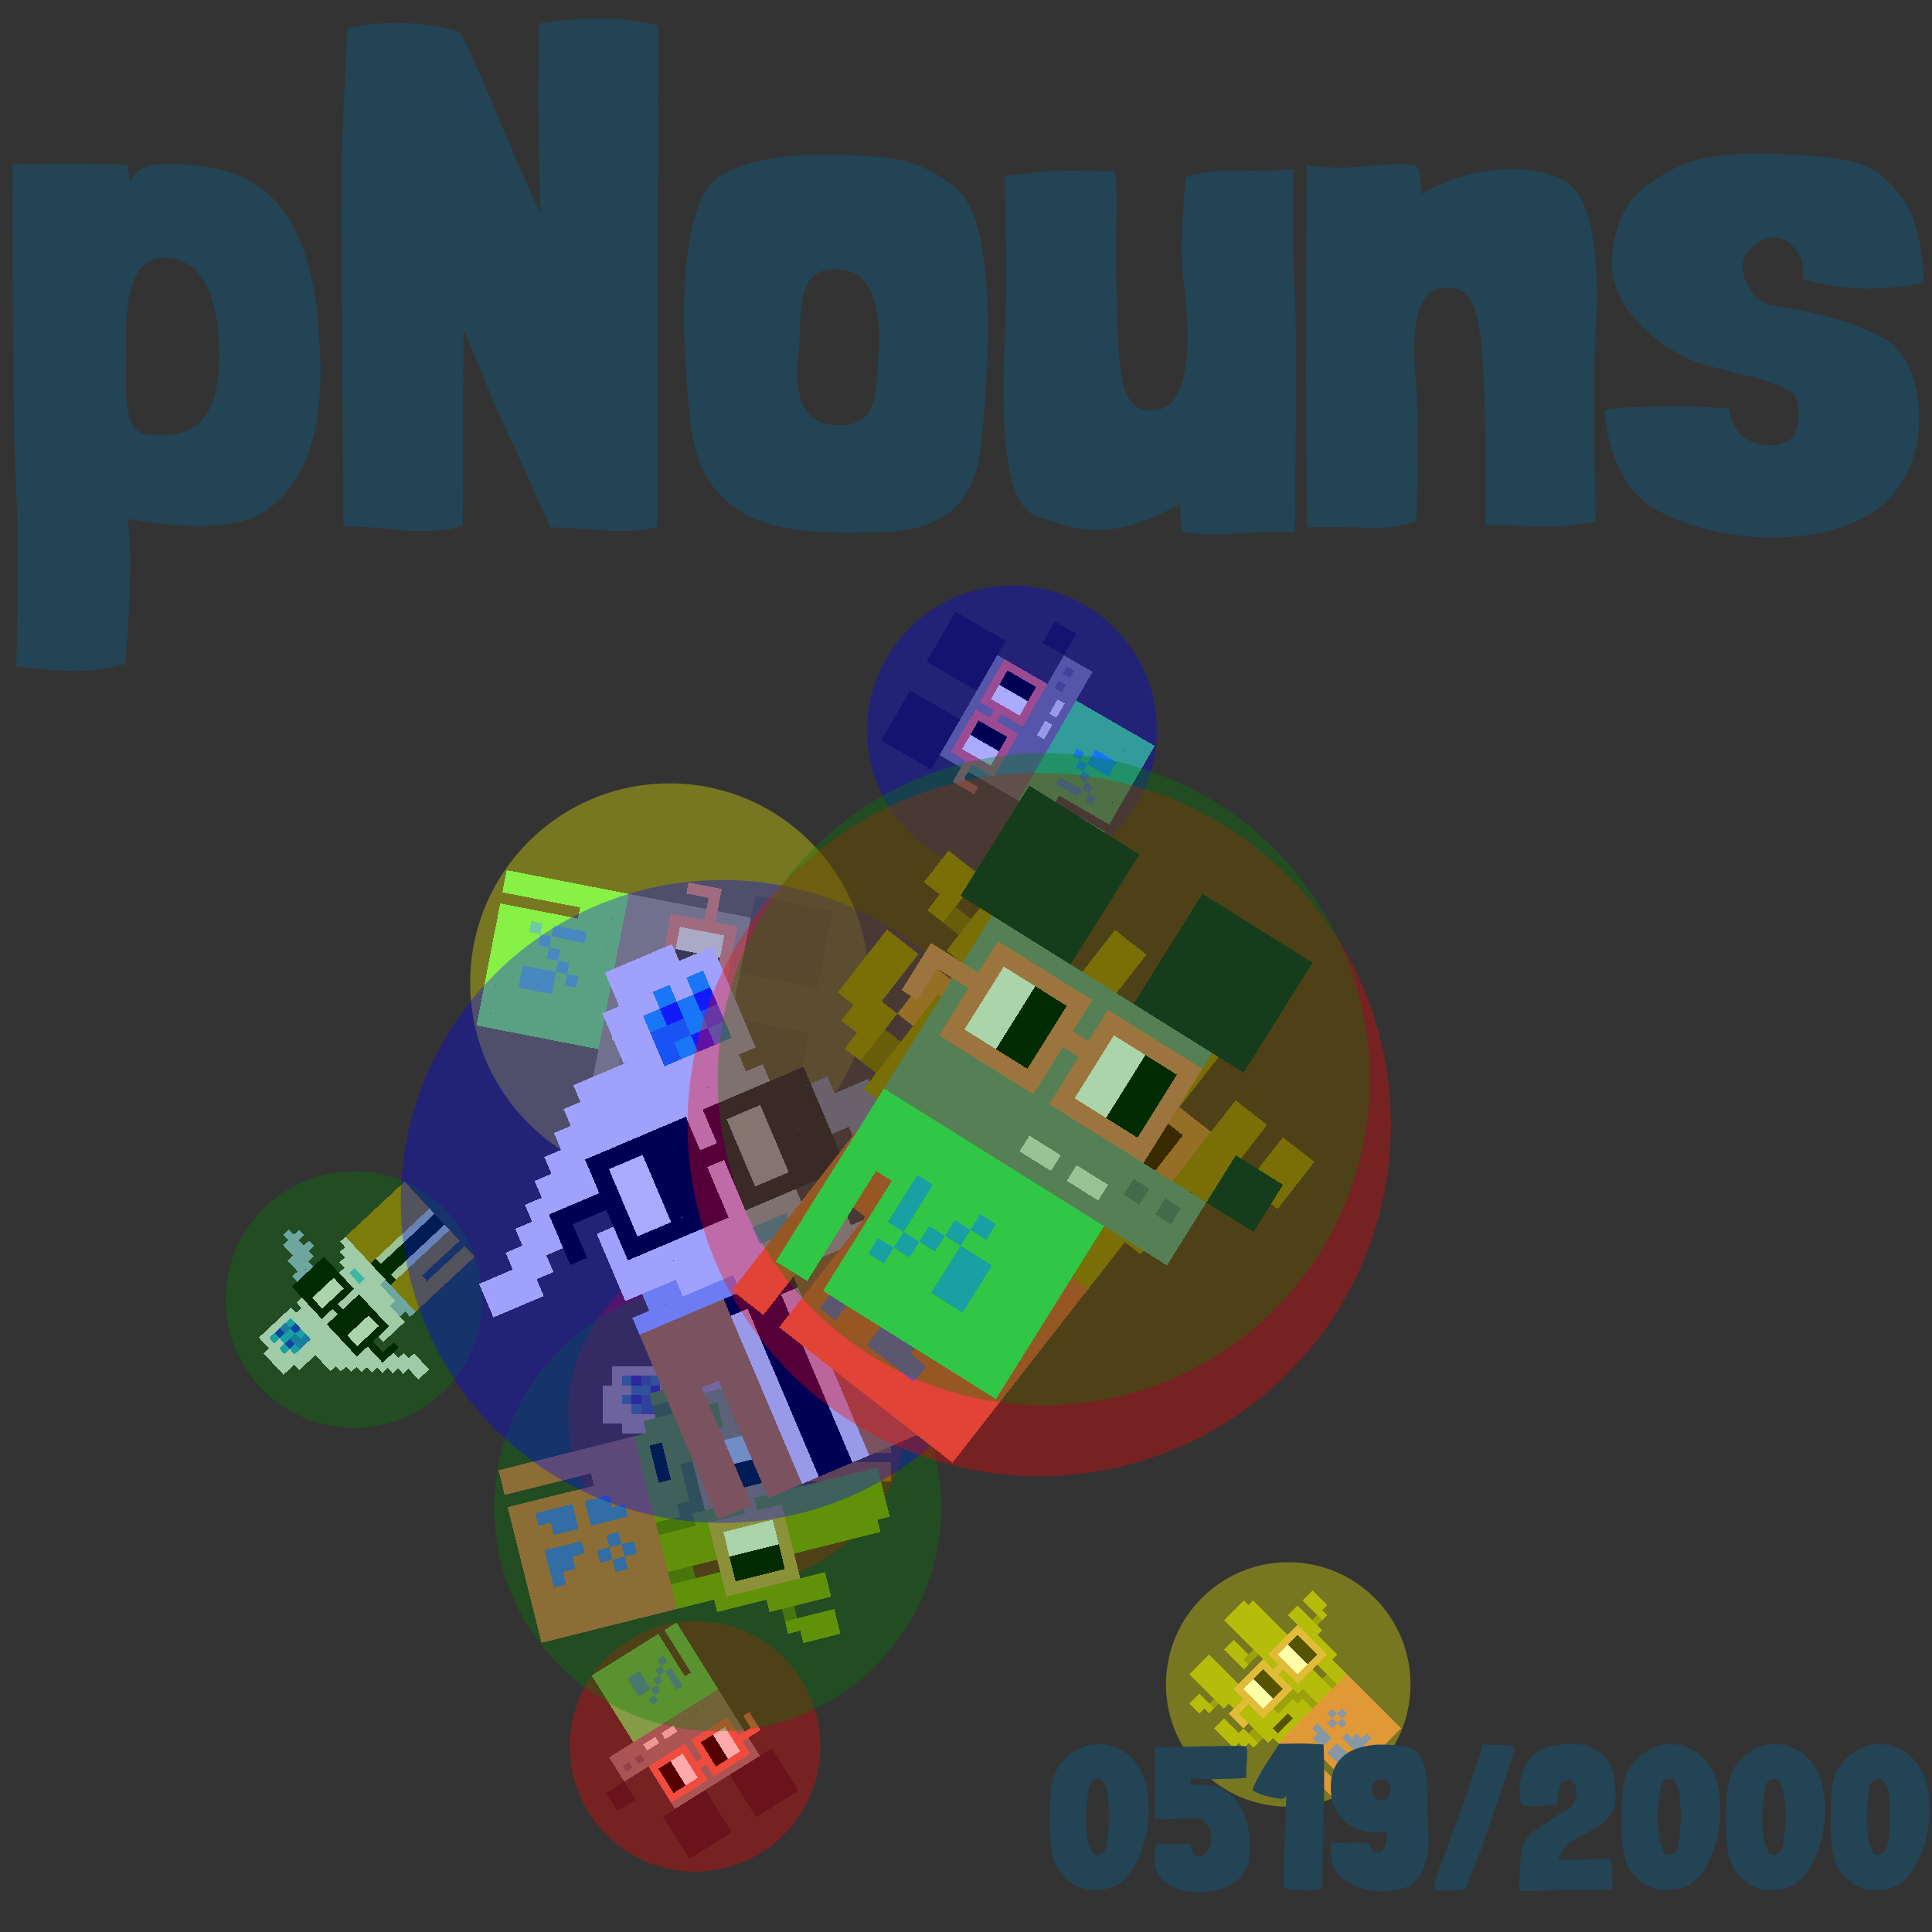 <svg viewBox="0 0 1024 1024"  xmlns="http://www.w3.org/2000/svg">
<rect x="0" y="0" width="1024" height="1024" fill="#333333" stroke="none"/>
<defs>
<g id="nouns519" transform="scale(3.2)" shape-rendering="crispEdges">
<rect width="140" height="10" x="90" y="210" fill="#4bea69" /><rect width="140" height="10" x="90" y="220" fill="#4bea69" /><rect width="140" height="10" x="90" y="230" fill="#4bea69" /><rect width="140" height="10" x="90" y="240" fill="#4bea69" /><rect width="20" height="10" x="90" y="250" fill="#4bea69" /><rect width="110" height="10" x="120" y="250" fill="#4bea69" /><rect width="20" height="10" x="90" y="260" fill="#4bea69" /><rect width="110" height="10" x="120" y="260" fill="#4bea69" /><rect width="20" height="10" x="90" y="270" fill="#4bea69" /><rect width="110" height="10" x="120" y="270" fill="#4bea69" /><rect width="20" height="10" x="90" y="280" fill="#4bea69" /><rect width="110" height="10" x="120" y="280" fill="#4bea69" /><rect width="20" height="10" x="90" y="290" fill="#4bea69" /><rect width="110" height="10" x="120" y="290" fill="#4bea69" /><rect width="20" height="10" x="90" y="300" fill="#4bea69" /><rect width="110" height="10" x="120" y="300" fill="#4bea69" /><rect width="20" height="10" x="90" y="310" fill="#4bea69" /><rect width="110" height="10" x="120" y="310" fill="#4bea69" /><rect width="10" height="10" x="130" y="240" fill="#26b1f3" /><rect width="10" height="10" x="170" y="240" fill="#26b1f3" /><rect width="10" height="10" x="130" y="250" fill="#26b1f3" /><rect width="10" height="10" x="160" y="250" fill="#26b1f3" /><rect width="10" height="10" x="130" y="260" fill="#26b1f3" /><rect width="10" height="10" x="150" y="260" fill="#26b1f3" /><rect width="20" height="10" x="170" y="260" fill="#26b1f3" /><rect width="10" height="10" x="140" y="270" fill="#26b1f3" /><rect width="20" height="10" x="170" y="270" fill="#26b1f3" /><rect width="10" height="10" x="130" y="280" fill="#26b1f3" /><rect width="20" height="10" x="170" y="280" fill="#26b1f3" /><rect width="70" height="10" x="70" y="30" fill="#1f1d29" /><rect width="70" height="10" x="180" y="30" fill="#1f1d29" /><rect width="70" height="10" x="70" y="40" fill="#1f1d29" /><rect width="70" height="10" x="180" y="40" fill="#1f1d29" /><rect width="70" height="10" x="70" y="50" fill="#1f1d29" /><rect width="70" height="10" x="180" y="50" fill="#1f1d29" /><rect width="70" height="10" x="70" y="60" fill="#1f1d29" /><rect width="70" height="10" x="180" y="60" fill="#1f1d29" /><rect width="70" height="10" x="70" y="70" fill="#1f1d29" /><rect width="70" height="10" x="180" y="70" fill="#1f1d29" /><rect width="70" height="10" x="70" y="80" fill="#1f1d29" /><rect width="70" height="10" x="180" y="80" fill="#1f1d29" /><rect width="70" height="10" x="70" y="90" fill="#1f1d29" /><rect width="70" height="10" x="180" y="90" fill="#1f1d29" /><rect width="140" height="10" x="90" y="100" fill="#807f7e" /><rect width="140" height="10" x="90" y="110" fill="#807f7e" /><rect width="140" height="10" x="90" y="120" fill="#807f7e" /><rect width="140" height="10" x="90" y="130" fill="#807f7e" /><rect width="140" height="10" x="90" y="140" fill="#807f7e" /><rect width="30" height="10" x="270" y="140" fill="#1f1d29" /><rect width="140" height="10" x="90" y="150" fill="#807f7e" /><rect width="30" height="10" x="270" y="150" fill="#1f1d29" /><rect width="140" height="10" x="90" y="160" fill="#807f7e" /><rect width="30" height="10" x="270" y="160" fill="#1f1d29" /><rect width="180" height="10" x="90" y="170" fill="#807f7e" /><rect width="140" height="10" x="90" y="180" fill="#807f7e" /><rect width="10" height="10" x="230" y="180" fill="#62616d" /><rect width="10" height="10" x="240" y="180" fill="#807f7e" /><rect width="10" height="10" x="250" y="180" fill="#62616d" /><rect width="10" height="10" x="260" y="180" fill="#807f7e" /><rect width="80" height="10" x="90" y="190" fill="#807f7e" /><rect width="20" height="10" x="170" y="190" fill="#e5e5de" /><rect width="10" height="10" x="190" y="190" fill="#807f7e" /><rect width="20" height="10" x="200" y="190" fill="#e5e5de" /><rect width="50" height="10" x="220" y="190" fill="#807f7e" /><rect width="180" height="10" x="90" y="200" fill="#807f7e" /><rect width="60" height="10" x="100" y="110" fill="#e8705b" /><rect width="60" height="10" x="170" y="110" fill="#e8705b" /><rect width="10" height="10" x="100" y="120" fill="#e8705b" /><rect width="20" height="10" x="110" y="120" fill="#ffffff" /><rect width="20" height="10" x="130" y="120" fill="#000000" /><rect width="10" height="10" x="150" y="120" fill="#e8705b" /><rect width="10" height="10" x="170" y="120" fill="#e8705b" /><rect width="20" height="10" x="180" y="120" fill="#ffffff" /><rect width="20" height="10" x="200" y="120" fill="#000000" /><rect width="10" height="10" x="220" y="120" fill="#e8705b" /><rect width="40" height="10" x="70" y="130" fill="#e8705b" /><rect width="20" height="10" x="110" y="130" fill="#ffffff" /><rect width="20" height="10" x="130" y="130" fill="#000000" /><rect width="30" height="10" x="150" y="130" fill="#e8705b" /><rect width="20" height="10" x="180" y="130" fill="#ffffff" /><rect width="20" height="10" x="200" y="130" fill="#000000" /><rect width="10" height="10" x="220" y="130" fill="#e8705b" /><rect width="10" height="10" x="70" y="140" fill="#e8705b" /><rect width="10" height="10" x="100" y="140" fill="#e8705b" /><rect width="20" height="10" x="110" y="140" fill="#ffffff" /><rect width="20" height="10" x="130" y="140" fill="#000000" /><rect width="10" height="10" x="150" y="140" fill="#e8705b" /><rect width="10" height="10" x="170" y="140" fill="#e8705b" /><rect width="20" height="10" x="180" y="140" fill="#ffffff" /><rect width="20" height="10" x="200" y="140" fill="#000000" /><rect width="10" height="10" x="220" y="140" fill="#e8705b" /><rect width="10" height="10" x="70" y="150" fill="#e8705b" /><rect width="10" height="10" x="100" y="150" fill="#e8705b" /><rect width="20" height="10" x="110" y="150" fill="#ffffff" /><rect width="20" height="10" x="130" y="150" fill="#000000" /><rect width="10" height="10" x="150" y="150" fill="#e8705b" /><rect width="10" height="10" x="170" y="150" fill="#e8705b" /><rect width="20" height="10" x="180" y="150" fill="#ffffff" /><rect width="20" height="10" x="200" y="150" fill="#000000" /><rect width="10" height="10" x="220" y="150" fill="#e8705b" /><rect width="60" height="10" x="100" y="160" fill="#e8705b" /><rect width="60" height="10" x="170" y="160" fill="#e8705b" />
</g>
<g id="nouns520" transform="scale(3.2)" shape-rendering="crispEdges">
<rect width="140" height="10" x="90" y="210" fill="#b87b11" /><rect width="140" height="10" x="90" y="220" fill="#b87b11" /><rect width="140" height="10" x="90" y="230" fill="#b87b11" /><rect width="140" height="10" x="90" y="240" fill="#b87b11" /><rect width="20" height="10" x="90" y="250" fill="#b87b11" /><rect width="110" height="10" x="120" y="250" fill="#b87b11" /><rect width="20" height="10" x="90" y="260" fill="#b87b11" /><rect width="110" height="10" x="120" y="260" fill="#b87b11" /><rect width="20" height="10" x="90" y="270" fill="#b87b11" /><rect width="110" height="10" x="120" y="270" fill="#b87b11" /><rect width="20" height="10" x="90" y="280" fill="#b87b11" /><rect width="110" height="10" x="120" y="280" fill="#b87b11" /><rect width="20" height="10" x="90" y="290" fill="#b87b11" /><rect width="110" height="10" x="120" y="290" fill="#b87b11" /><rect width="20" height="10" x="90" y="300" fill="#b87b11" /><rect width="110" height="10" x="120" y="300" fill="#b87b11" /><rect width="20" height="10" x="90" y="310" fill="#b87b11" /><rect width="110" height="10" x="120" y="310" fill="#b87b11" /><rect width="40" height="10" x="140" y="210" fill="#000000" /><rect width="10" height="10" x="140" y="220" fill="#e5e5de" /><rect width="20" height="10" x="150" y="220" fill="#000000" /><rect width="10" height="10" x="170" y="220" fill="#e5e5de" /><rect width="10" height="10" x="140" y="230" fill="#e5e5de" /><rect width="20" height="10" x="150" y="230" fill="#000000" /><rect width="10" height="10" x="170" y="230" fill="#e5e5de" /><rect width="10" height="10" x="140" y="240" fill="#e5e5de" /><rect width="20" height="10" x="150" y="240" fill="#000000" /><rect width="10" height="10" x="170" y="240" fill="#e5e5de" /><rect width="10" height="10" x="140" y="250" fill="#e5e5de" /><rect width="20" height="10" x="150" y="250" fill="#000000" /><rect width="10" height="10" x="170" y="250" fill="#e5e5de" /><rect width="10" height="10" x="140" y="260" fill="#e5e5de" /><rect width="20" height="10" x="150" y="260" fill="#000000" /><rect width="10" height="10" x="170" y="260" fill="#e5e5de" /><rect width="10" height="10" x="140" y="270" fill="#e5e5de" /><rect width="20" height="10" x="150" y="270" fill="#000000" /><rect width="10" height="10" x="170" y="270" fill="#e5e5de" /><rect width="10" height="10" x="140" y="280" fill="#e5e5de" /><rect width="20" height="10" x="150" y="280" fill="#000000" /><rect width="10" height="10" x="170" y="280" fill="#e5e5de" /><rect width="10" height="10" x="140" y="290" fill="#e5e5de" /><rect width="20" height="10" x="150" y="290" fill="#000000" /><rect width="10" height="10" x="170" y="290" fill="#e5e5de" /><rect width="10" height="10" x="140" y="300" fill="#e5e5de" /><rect width="20" height="10" x="150" y="300" fill="#000000" /><rect width="10" height="10" x="170" y="300" fill="#e5e5de" /><rect width="10" height="10" x="140" y="310" fill="#e5e5de" /><rect width="20" height="10" x="150" y="310" fill="#000000" /><rect width="10" height="10" x="170" y="310" fill="#e5e5de" /><rect width="40" height="10" x="150" y="20" fill="#eff2fa" /><rect width="60" height="10" x="150" y="30" fill="#eff2fa" /><rect width="30" height="10" x="140" y="40" fill="#eff2fa" /><rect width="10" height="10" x="170" y="40" fill="#26b1f3" /><rect width="10" height="10" x="180" y="40" fill="#eff2fa" /><rect width="10" height="10" x="190" y="40" fill="#26b1f3" /><rect width="10" height="10" x="200" y="40" fill="#eff2fa" /><rect width="20" height="10" x="140" y="50" fill="#eff2fa" /><rect width="10" height="10" x="160" y="50" fill="#26b1f3" /><rect width="10" height="10" x="170" y="50" fill="#1929f4" /><rect width="10" height="10" x="180" y="50" fill="#26b1f3" /><rect width="10" height="10" x="190" y="50" fill="#1929f4" /><rect width="10" height="10" x="200" y="50" fill="#eff2fa" /><rect width="20" height="10" x="140" y="60" fill="#eff2fa" /><rect width="20" height="10" x="160" y="60" fill="#257ced" /><rect width="10" height="10" x="180" y="60" fill="#26b1f3" /><rect width="10" height="10" x="190" y="60" fill="#257ced" /><rect width="10" height="10" x="200" y="60" fill="#eff2fa" /><rect width="50" height="10" x="110" y="70" fill="#eff2fa" /><rect width="10" height="10" x="160" y="70" fill="#257ced" /><rect width="10" height="10" x="170" y="70" fill="#26b1f3" /><rect width="10" height="10" x="180" y="70" fill="#1929f4" /><rect width="10" height="10" x="190" y="70" fill="#26b1f3" /><rect width="10" height="10" x="200" y="70" fill="#eff2fa" /><rect width="110" height="10" x="100" y="80" fill="#eff2fa" /><rect width="110" height="10" x="90" y="90" fill="#eff2fa" /><rect width="130" height="10" x="80" y="100" fill="#eff2fa" /><rect width="140" height="10" x="70" y="110" fill="#eff2fa" /><rect width="10" height="10" x="210" y="110" fill="#a3baed" /><rect width="40" height="10" x="60" y="120" fill="#eff2fa" /><rect width="100" height="10" x="110" y="120" fill="#eff2fa" /><rect width="30" height="10" x="210" y="120" fill="#a3baed" /><rect width="40" height="10" x="50" y="130" fill="#eff2fa" /><rect width="100" height="10" x="110" y="130" fill="#eff2fa" /><rect width="50" height="10" x="210" y="130" fill="#a3baed" /><rect width="40" height="10" x="40" y="140" fill="#eff2fa" /><rect width="110" height="10" x="100" y="140" fill="#eff2fa" /><rect width="70" height="10" x="210" y="140" fill="#a3baed" /><rect width="40" height="10" x="20" y="150" fill="#eff2fa" /><rect width="120" height="10" x="90" y="150" fill="#eff2fa" /><rect width="50" height="10" x="240" y="150" fill="#a3baed" /><rect width="30" height="10" x="20" y="160" fill="#eff2fa" /><rect width="120" height="10" x="90" y="160" fill="#eff2fa" /><rect width="10" height="10" x="250" y="160" fill="#a3baed" /><rect width="10" height="10" x="270" y="160" fill="#a3baed" /><rect width="110" height="10" x="90" y="170" fill="#eff2fa" /><rect width="80" height="10" x="90" y="180" fill="#eff2fa" /><rect width="20" height="10" x="170" y="180" fill="#5fd4fb" /><rect width="20" height="10" x="190" y="180" fill="#eff2fa" /><rect width="20" height="10" x="100" y="190" fill="#a3baed" /><rect width="100" height="10" x="120" y="190" fill="#eff2fa" /><rect width="60" height="10" x="90" y="200" fill="#a3baed" /><rect width="80" height="10" x="150" y="200" fill="#eff2fa" /><rect width="60" height="10" x="100" y="110" fill="#000000" /><rect width="60" height="10" x="170" y="110" fill="#000000" /><rect width="10" height="10" x="100" y="120" fill="#000000" /><rect width="20" height="10" x="110" y="120" fill="#ffffff" /><rect width="30" height="10" x="130" y="120" fill="#000000" /><rect width="10" height="10" x="170" y="120" fill="#000000" /><rect width="20" height="10" x="180" y="120" fill="#ffffff" /><rect width="30" height="10" x="200" y="120" fill="#000000" /><rect width="40" height="10" x="70" y="130" fill="#000000" /><rect width="20" height="10" x="110" y="130" fill="#ffffff" /><rect width="50" height="10" x="130" y="130" fill="#000000" /><rect width="20" height="10" x="180" y="130" fill="#ffffff" /><rect width="30" height="10" x="200" y="130" fill="#000000" /><rect width="10" height="10" x="70" y="140" fill="#000000" /><rect width="10" height="10" x="100" y="140" fill="#000000" /><rect width="20" height="10" x="110" y="140" fill="#ffffff" /><rect width="30" height="10" x="130" y="140" fill="#000000" /><rect width="10" height="10" x="170" y="140" fill="#000000" /><rect width="20" height="10" x="180" y="140" fill="#ffffff" /><rect width="30" height="10" x="200" y="140" fill="#000000" /><rect width="10" height="10" x="70" y="150" fill="#000000" /><rect width="10" height="10" x="100" y="150" fill="#000000" /><rect width="20" height="10" x="110" y="150" fill="#ffffff" /><rect width="30" height="10" x="130" y="150" fill="#000000" /><rect width="10" height="10" x="170" y="150" fill="#000000" /><rect width="20" height="10" x="180" y="150" fill="#ffffff" /><rect width="30" height="10" x="200" y="150" fill="#000000" /><rect width="60" height="10" x="100" y="160" fill="#000000" /><rect width="60" height="10" x="170" y="160" fill="#000000" />
</g>
<g id="nouns521" transform="scale(3.2)" shape-rendering="crispEdges">
<rect width="140" height="10" x="90" y="210" fill="#d26451" /><rect width="140" height="10" x="90" y="220" fill="#d26451" /><rect width="140" height="10" x="90" y="230" fill="#d26451" /><rect width="140" height="10" x="90" y="240" fill="#d26451" /><rect width="20" height="10" x="90" y="250" fill="#d26451" /><rect width="110" height="10" x="120" y="250" fill="#d26451" /><rect width="20" height="10" x="90" y="260" fill="#d26451" /><rect width="110" height="10" x="120" y="260" fill="#d26451" /><rect width="20" height="10" x="90" y="270" fill="#d26451" /><rect width="110" height="10" x="120" y="270" fill="#d26451" /><rect width="20" height="10" x="90" y="280" fill="#d26451" /><rect width="110" height="10" x="120" y="280" fill="#d26451" /><rect width="20" height="10" x="90" y="290" fill="#d26451" /><rect width="110" height="10" x="120" y="290" fill="#d26451" /><rect width="20" height="10" x="90" y="300" fill="#d26451" /><rect width="110" height="10" x="120" y="300" fill="#d26451" /><rect width="20" height="10" x="90" y="310" fill="#d26451" /><rect width="110" height="10" x="120" y="310" fill="#d26451" /><rect width="10" height="10" x="140" y="230" fill="#4b65f7" /><rect width="10" height="10" x="170" y="230" fill="#4b65f7" /><rect width="20" height="10" x="130" y="240" fill="#4b65f7" /><rect width="10" height="10" x="160" y="240" fill="#4b65f7" /><rect width="10" height="10" x="180" y="240" fill="#4b65f7" /><rect width="20" height="10" x="130" y="250" fill="#4b65f7" /><rect width="10" height="10" x="170" y="250" fill="#4b65f7" /><rect width="20" height="10" x="130" y="270" fill="#4b65f7" /><rect width="10" height="10" x="160" y="270" fill="#4b65f7" /><rect width="20" height="10" x="130" y="280" fill="#4b65f7" /><rect width="20" height="10" x="160" y="280" fill="#4b65f7" /><rect width="10" height="10" x="130" y="290" fill="#4b65f7" /><rect width="30" height="10" x="160" y="290" fill="#4b65f7" /><rect width="40" height="10" x="160" y="30" fill="#909b0e" /><rect width="50" height="10" x="160" y="40" fill="#909b0e" /><rect width="40" height="10" x="70" y="50" fill="#909b0e" /><rect width="50" height="10" x="160" y="50" fill="#909b0e" /><rect width="40" height="10" x="70" y="60" fill="#909b0e" /><rect width="20" height="10" x="130" y="60" fill="#909b0e" /><rect width="50" height="10" x="160" y="60" fill="#909b0e" /><rect width="40" height="10" x="70" y="70" fill="#909b0e" /><rect width="20" height="10" x="130" y="70" fill="#909b0e" /><rect width="50" height="10" x="160" y="70" fill="#909b0e" /><rect width="20" height="10" x="40" y="80" fill="#909b0e" /><rect width="40" height="10" x="70" y="80" fill="#909b0e" /><rect width="20" height="10" x="130" y="80" fill="#909b0e" /><rect width="50" height="10" x="160" y="80" fill="#909b0e" /><rect width="20" height="10" x="40" y="90" fill="#909b0e" /><rect width="40" height="10" x="70" y="90" fill="#909b0e" /><rect width="10" height="10" x="130" y="90" fill="#909b0e" /><rect width="20" height="10" x="140" y="90" fill="#6b7212" /><rect width="50" height="10" x="160" y="90" fill="#909b0e" /><rect width="20" height="10" x="230" y="90" fill="#909b0e" /><rect width="20" height="10" x="260" y="90" fill="#909b0e" /><rect width="10" height="10" x="50" y="100" fill="#909b0e" /><rect width="10" height="10" x="60" y="100" fill="#6b7212" /><rect width="40" height="10" x="70" y="100" fill="#909b0e" /><rect width="50" height="10" x="160" y="100" fill="#909b0e" /><rect width="20" height="10" x="230" y="100" fill="#909b0e" /><rect width="20" height="10" x="260" y="100" fill="#909b0e" /><rect width="40" height="10" x="70" y="110" fill="#909b0e" /><rect width="50" height="10" x="160" y="110" fill="#909b0e" /><rect width="30" height="10" x="220" y="110" fill="#909b0e" /><rect width="20" height="10" x="260" y="110" fill="#909b0e" /><rect width="30" height="10" x="80" y="120" fill="#909b0e" /><rect width="40" height="10" x="160" y="120" fill="#909b0e" /><rect width="30" height="10" x="220" y="120" fill="#909b0e" /><rect width="10" height="10" x="250" y="120" fill="#6b7212" /><rect width="10" height="10" x="260" y="120" fill="#909b0e" /><rect width="20" height="10" x="40" y="130" fill="#909b0e" /><rect width="40" height="10" x="80" y="130" fill="#909b0e" /><rect width="10" height="10" x="140" y="130" fill="#909b0e" /><rect width="40" height="10" x="160" y="130" fill="#909b0e" /><rect width="30" height="10" x="220" y="130" fill="#909b0e" /><rect width="20" height="10" x="40" y="140" fill="#909b0e" /><rect width="40" height="10" x="80" y="140" fill="#909b0e" /><rect width="10" height="10" x="140" y="140" fill="#909b0e" /><rect width="40" height="10" x="160" y="140" fill="#909b0e" /><rect width="20" height="10" x="220" y="140" fill="#909b0e" /><rect width="20" height="10" x="40" y="150" fill="#909b0e" /><rect width="40" height="10" x="80" y="150" fill="#909b0e" /><rect width="10" height="10" x="140" y="150" fill="#909b0e" /><rect width="10" height="10" x="150" y="150" fill="#6b7212" /><rect width="40" height="10" x="160" y="150" fill="#909b0e" /><rect width="20" height="10" x="220" y="150" fill="#909b0e" /><rect width="30" height="10" x="40" y="160" fill="#909b0e" /><rect width="40" height="10" x="80" y="160" fill="#909b0e" /><rect width="10" height="10" x="150" y="160" fill="#6b7212" /><rect width="40" height="10" x="160" y="160" fill="#909b0e" /><rect width="30" height="10" x="210" y="160" fill="#909b0e" /><rect width="20" height="10" x="50" y="170" fill="#909b0e" /><rect width="10" height="10" x="70" y="170" fill="#6b7212" /><rect width="40" height="10" x="80" y="170" fill="#909b0e" /><rect width="40" height="10" x="120" y="170" fill="#6b7212" /><rect width="40" height="10" x="160" y="170" fill="#909b0e" /><rect width="30" height="10" x="210" y="170" fill="#909b0e" /><rect width="10" height="10" x="60" y="180" fill="#909b0e" /><rect width="10" height="10" x="70" y="180" fill="#6b7212" /><rect width="70" height="10" x="80" y="180" fill="#909b0e" /><rect width="20" height="10" x="150" y="180" fill="#6b7212" /><rect width="30" height="10" x="170" y="180" fill="#909b0e" /><rect width="20" height="10" x="210" y="180" fill="#909b0e" /><rect width="20" height="10" x="80" y="190" fill="#909b0e" /><rect width="30" height="10" x="100" y="190" fill="#000000" /><rect width="30" height="10" x="130" y="190" fill="#909b0e" /><rect width="10" height="10" x="160" y="190" fill="#6b7212" /><rect width="30" height="10" x="170" y="190" fill="#909b0e" /><rect width="10" height="10" x="200" y="190" fill="#6b7212" /><rect width="20" height="10" x="210" y="190" fill="#909b0e" /><rect width="70" height="10" x="90" y="200" fill="#909b0e" /><rect width="10" height="10" x="160" y="200" fill="#6b7212" /><rect width="30" height="10" x="170" y="200" fill="#909b0e" /><rect width="10" height="10" x="200" y="200" fill="#6b7212" /><rect width="20" height="10" x="210" y="200" fill="#909b0e" /><rect width="60" height="10" x="100" y="110" fill="#d19a54" /><rect width="60" height="10" x="170" y="110" fill="#d19a54" /><rect width="10" height="10" x="100" y="120" fill="#d19a54" /><rect width="20" height="10" x="110" y="120" fill="#ffffff" /><rect width="20" height="10" x="130" y="120" fill="#000000" /><rect width="10" height="10" x="150" y="120" fill="#d19a54" /><rect width="10" height="10" x="170" y="120" fill="#d19a54" /><rect width="20" height="10" x="180" y="120" fill="#ffffff" /><rect width="20" height="10" x="200" y="120" fill="#000000" /><rect width="10" height="10" x="220" y="120" fill="#d19a54" /><rect width="40" height="10" x="70" y="130" fill="#d19a54" /><rect width="20" height="10" x="110" y="130" fill="#ffffff" /><rect width="20" height="10" x="130" y="130" fill="#000000" /><rect width="30" height="10" x="150" y="130" fill="#d19a54" /><rect width="20" height="10" x="180" y="130" fill="#ffffff" /><rect width="20" height="10" x="200" y="130" fill="#000000" /><rect width="10" height="10" x="220" y="130" fill="#d19a54" /><rect width="10" height="10" x="70" y="140" fill="#d19a54" /><rect width="10" height="10" x="100" y="140" fill="#d19a54" /><rect width="20" height="10" x="110" y="140" fill="#ffffff" /><rect width="20" height="10" x="130" y="140" fill="#000000" /><rect width="10" height="10" x="150" y="140" fill="#d19a54" /><rect width="10" height="10" x="170" y="140" fill="#d19a54" /><rect width="20" height="10" x="180" y="140" fill="#ffffff" /><rect width="20" height="10" x="200" y="140" fill="#000000" /><rect width="10" height="10" x="220" y="140" fill="#d19a54" /><rect width="10" height="10" x="70" y="150" fill="#d19a54" /><rect width="10" height="10" x="100" y="150" fill="#d19a54" /><rect width="20" height="10" x="110" y="150" fill="#ffffff" /><rect width="20" height="10" x="130" y="150" fill="#000000" /><rect width="10" height="10" x="150" y="150" fill="#d19a54" /><rect width="10" height="10" x="170" y="150" fill="#d19a54" /><rect width="20" height="10" x="180" y="150" fill="#ffffff" /><rect width="20" height="10" x="200" y="150" fill="#000000" /><rect width="10" height="10" x="220" y="150" fill="#d19a54" /><rect width="60" height="10" x="100" y="160" fill="#d19a54" /><rect width="60" height="10" x="170" y="160" fill="#d19a54" />
</g>
<g x_x="x" id="circles519"><g x_x="x" transform="translate(102,204) scale(0.8)"><g x_x="x"><use href="#nouns519" transform="translate(257 826) scale(0.148) rotate(148,512,512)"/>
<circle cx="333" cy="902" r="83" fill="red" opacity="0.333"/>
</g>
<g x_x="x"><use href="#nouns520" transform="translate(29 528) scale(0.152) rotate(227,512,512)"/>
<circle cx="107" cy="606" r="85" fill="green" opacity="0.333"/>
</g>
<g x_x="x"><use href="#nouns521" transform="translate(652 787) scale(0.144) rotate(315,512,512)"/>
<circle cx="726" cy="861" r="81" fill="yellow" opacity="0.333"/>
</g>
<g x_x="x"><use href="#nouns519" transform="translate(455 141) scale(0.171) rotate(300,512,512)"/>
<circle cx="543" cy="229" r="96" fill="blue" opacity="0.333"/>
</g>
<g x_x="x"><use href="#nouns520" transform="translate(259 580) scale(0.199) rotate(270,512,512)"/>
<circle cx="361" cy="682" r="112" fill="red" opacity="0.333"/>
</g>
<g x_x="x"><use href="#nouns521" transform="translate(213 609) scale(0.263) rotate(436,512,512)"/>
<circle cx="348" cy="744" r="148" fill="green" opacity="0.333"/>
</g>
<g x_x="x"><use href="#nouns519" transform="translate(196 276) scale(0.234) rotate(461,512,512)"/>
<circle cx="316" cy="396" r="132" fill="yellow" opacity="0.333"/>
</g>
<g x_x="x"><use href="#nouns520" transform="translate(157 347) scale(0.378) rotate(337,512,512)"/>
<circle cx="351" cy="541" r="213" fill="blue" opacity="0.333"/>
</g>
<g x_x="x"><use href="#nouns521" transform="translate(349 278) scale(0.414) rotate(398,512,512)"/>
<circle cx="561" cy="490" r="233" fill="red" opacity="0.333"/>
</g>
<g x_x="x"><use href="#nouns519" transform="translate(367 263) scale(0.384) rotate(392,512,512)"/>
<circle cx="564" cy="460" r="216" fill="green" opacity="0.333"/>
</g>
</g>
<g x_x="x" fill="#224455" transform="scale(0.348)"><path d="M485 491 c-17 -165 -78 -226 -180 -238 -101 -12 -94 11 -108 22 l-2 -24 s-60 -2 -82 -2 -81 1 -94 0 c0 0 0 395 5 482 5 86 1 257 1 284 0 0 59 8 94 7 s63 -8 72 -11 c0 0 14 -165 3 -221 0 0 137 29 202 -7 s106 -127 88 -291 Zm-261 171 c-40 -4 -31 -78 -32 -134 -4 -135 42 -138 66 -135 24 3 74 17 76 146 2 130 -69 126 -109 122 Z"/>
<path d="M31 43 s-9 170 -9 243 3 503 3 515 c0 0 65 3 83 6 s78 4 99 -7 c0 0 1 -286 1 -299 0 0 58 142 65 154 s67 148 67 148 c0 0 69 3 85 5 s70 1 78 -7 c0 0 1 -404 1 -434 s1 -316 0 -328 c0 0 -37 -11 -88 -11 s-93 8 -93 8 c0 0 -2 109 -1 145 s3 145 3 145 c0 0 -52 -116 -64 -147 s-53 -123 -58 -129 S110 24 31 43 Z" transform="translate(498 0)"/>
<path d="M434 288 c-59 -48 -100 -49 -175 -52 -75 -3 -153 6 -193 37 -40 31 -53 147 -47 257 6 110 8 179 56 226 48 47 111 56 204 55 60 -1 176 9 191 -132 15 -141 22 -343 -37 -391 Zm-120 255 c-5 52 4 111 -70 104 -74 -7 -50 -110 -50 -131 0 -88 15 -110 66 -105 51 5 59 79 54 132 Z" transform="translate(1024 0)"/>
<path d="M8 268 s5 143 1 233 -11 264 46 284 112 45 220 -18 c0 0 2 39 3 41 s19 9 92 4 80 -1 80 -1 c0 0 4 -306 0 -368 s-2 -185 -2 -185 c0 0 -58 3 -76 2 s-64 0 -88 10 c0 0 -11 105 -3 164 s17 185 -44 191 -54 -77 -58 -171 3 -149 -3 -193 c0 0 -69 -1 -86 -1 s-82 8 -82 8 Z" transform="translate(1522 0)"/>
<path d="M7 251 s-2 467 1 552 c0 0 65 -1 93 1 s63 -6 73 -10 c0 0 6 -136 -1 -222 s6 -135 47 -134 53 24 58 174 -1 165 3 188 c0 0 78 1 97 2 s58 -6 69 -7 c0 0 -4 -217 0 -283 s8 -202 -45 -235 -151 -23 -221 19 c0 0 1 -32 -5 -41 s-64 -3 -88 -1 -63 2 -82 -3 Z" transform="translate(1983 0)"/>
<path d="M5 624 s3 106 73 149 c70 44 225 71 329 11 105 -61 93 -231 24 -268 -69 -37 -142 -46 -175 -52 -33 -7 -52 -61 -34 -80 18 -20 39 -28 58 -18 19 11 30 32 27 59 0 0 55 18 117 14 62 -3 67 -10 67 -10 0 0 -1 -91 -36 -132 -35 -41 -47 -56 -173 -62 -126 -6 -163 13 -211 46 -48 34 -55 94 -55 120 -1 76 83 133 125 149 s121 26 150 49 c10 8 12 39 7 51 -6 13 -3 17 -21 25 -15 7 -75 9 -83 -53 0 0 -83 -5 -105 -3 -22 1 -71 1 -84 6 Z" transform="translate(2439 0)"/>
</g>
<g x_x="x" fill="#224455" transform="translate(555 922) scale(0.1)"><path d="M465 116 C394 31 297 11 210 33 c0 0 -158 46 -182 197 -12 25 -11 75 -13 176 -1 101 -2 235 57 302 59 68 139 115 268 76 s192 -254 197 -361 c5 -107 -2 -223 -73 -307 Zm-139 340 c-4 131 -26 153 -57 154 -32 1 -29 -11 -46 -55 -17 -43 -17 -154 -17 -154 11 -142 11 -194 64 -192 s61 115 57 247 Z"/>
<path d="M15 420 s21 6 97 2 145 -10 168 12 55 87 24 144 -68 42 -78 33 -21 -44 -20 -59 l-183 4 s-33 127 32 184 139 84 274 61 179 -115 184 -154 21 -159 -28 -262 -94 -113 -120 -127 -65 -17 -90 -18 -47 0 -51 0 -17 3 -18 -10 1 -24 1 -24 c0 0 50 5 120 4 s166 -4 174 -8 c0 0 2 -87 4 -98 s2 -61 -2 -66 -75 -4 -103 -4 -177 3 -213 4 -161 4 -171 4 c0 0 0 192 0 208 s0 172 0 172 Z" transform="translate(554 0)"/>
<path d="M188 295 s-9 244 -11 295 -2 198 -2 198 c0 0 78 13 124 12 s78 -5 79 -22 5 -374 8 -415 4 -323 -2 -337 c0 0 -95 -6 -130 -5 s-99 2 -103 1 c0 0 -67 100 -84 128 S9 251 10 269 c0 0 27 20 75 31 s70 15 75 15 24 -7 28 -19 Z" transform="translate(1080 0)"/>
<path d="M525 472 c-1 -24 -4 -160 -4 -186 1 -26 -1 -123 -24 -169 s-37 -54 -45 -60 c-8 -6 -25 -19 -80 -25 -55 -6 -82 -4 -92 -5 s-66 -1 -128 19 S47 105 24 163 c-23 58 -19 164 14 215 s58 71 104 93 c46 22 112 28 164 13 0 0 2 42 -5 66 s-15 48 -42 49 c-27 1 -47 -43 -48 -49 0 0 -44 -7 -91 -4 -48 3 -104 5 -108 5 0 0 -5 45 0 77 s21 99 114 141 c94 43 172 44 252 24 s117 -82 137 -153 c20 -71 12 -144 11 -168 Zm-200 -204 c-3 22 -6 45 -39 54 -33 9 -54 -30 -54 -30 -7 -39 -3 -54 0 -60 s33 -28 60 -19 c27 9 36 33 33 55 Z" transform="translate(1494 0)"/>
<path d="M110 800 s52 2 76 -6 c0 0 5 -3 12 -26 s57 -142 72 -185 78 -229 91 -265 40 -113 48 -137 38 -122 38 -126 -4 -7 -6 -7 c0 0 3 -6 9 -7 0 0 -15 -15 -74 -13 s-86 -1 -97 -5 c0 0 -28 102 -41 136 s-28 83 -28 85 -9 34 -14 44 -65 177 -71 192 -38 108 -43 119 -42 112 -35 102 c0 0 -25 63 -24 73 s-3 26 12 26 74 -1 74 -1 Z" transform="translate(2029 0)"/>
<path d="M211 343 s10 -90 24 -109 57 -42 75 13 -2 102 -52 129 -76 51 -129 83 -74 59 -78 65 -24 36 -29 79 -10 187 -11 195 c0 0 15 4 30 5 s189 -5 212 -5 238 -3 246 -3 8 -6 8 -9 -3 -73 -1 -85 -3 -52 -10 -68 c0 0 -252 6 -279 2 0 0 35 -75 72 -97 s153 -76 185 -112 49 -59 49 -129 -4 -170 -92 -236 -270 -32 -320 2 S-10 187 21 344 c0 0 57 21 190 -1 Z" transform="translate(2490 0)"/>
<path d="M465 116 C394 31 297 11 210 33 c0 0 -158 46 -182 197 -12 25 -11 75 -13 176 -1 101 -2 235 57 302 59 68 139 115 268 76 s192 -254 197 -361 c5 -107 -2 -223 -73 -307 Zm-139 340 c-4 131 -26 153 -57 154 -32 1 -29 -11 -46 -55 -17 -43 -17 -154 -17 -154 11 -142 11 -194 64 -192 s61 115 57 247 Z" transform="translate(3030 0)"/>
<path d="M465 116 C394 31 297 11 210 33 c0 0 -158 46 -182 197 -12 25 -11 75 -13 176 -1 101 -2 235 57 302 59 68 139 115 268 76 s192 -254 197 -361 c5 -107 -2 -223 -73 -307 Zm-139 340 c-4 131 -26 153 -57 154 -32 1 -29 -11 -46 -55 -17 -43 -17 -154 -17 -154 11 -142 11 -194 64 -192 s61 115 57 247 Z" transform="translate(3584 0)"/>
<path d="M465 116 C394 31 297 11 210 33 c0 0 -158 46 -182 197 -12 25 -11 75 -13 176 -1 101 -2 235 57 302 59 68 139 115 268 76 s192 -254 197 -361 c5 -107 -2 -223 -73 -307 Zm-139 340 c-4 131 -26 153 -57 154 -32 1 -29 -11 -46 -55 -17 -43 -17 -154 -17 -154 11 -142 11 -194 64 -192 s61 115 57 247 Z" transform="translate(4138 0)"/>
</g>
</g>
</defs>
<use href="#circles519" />
</svg>
